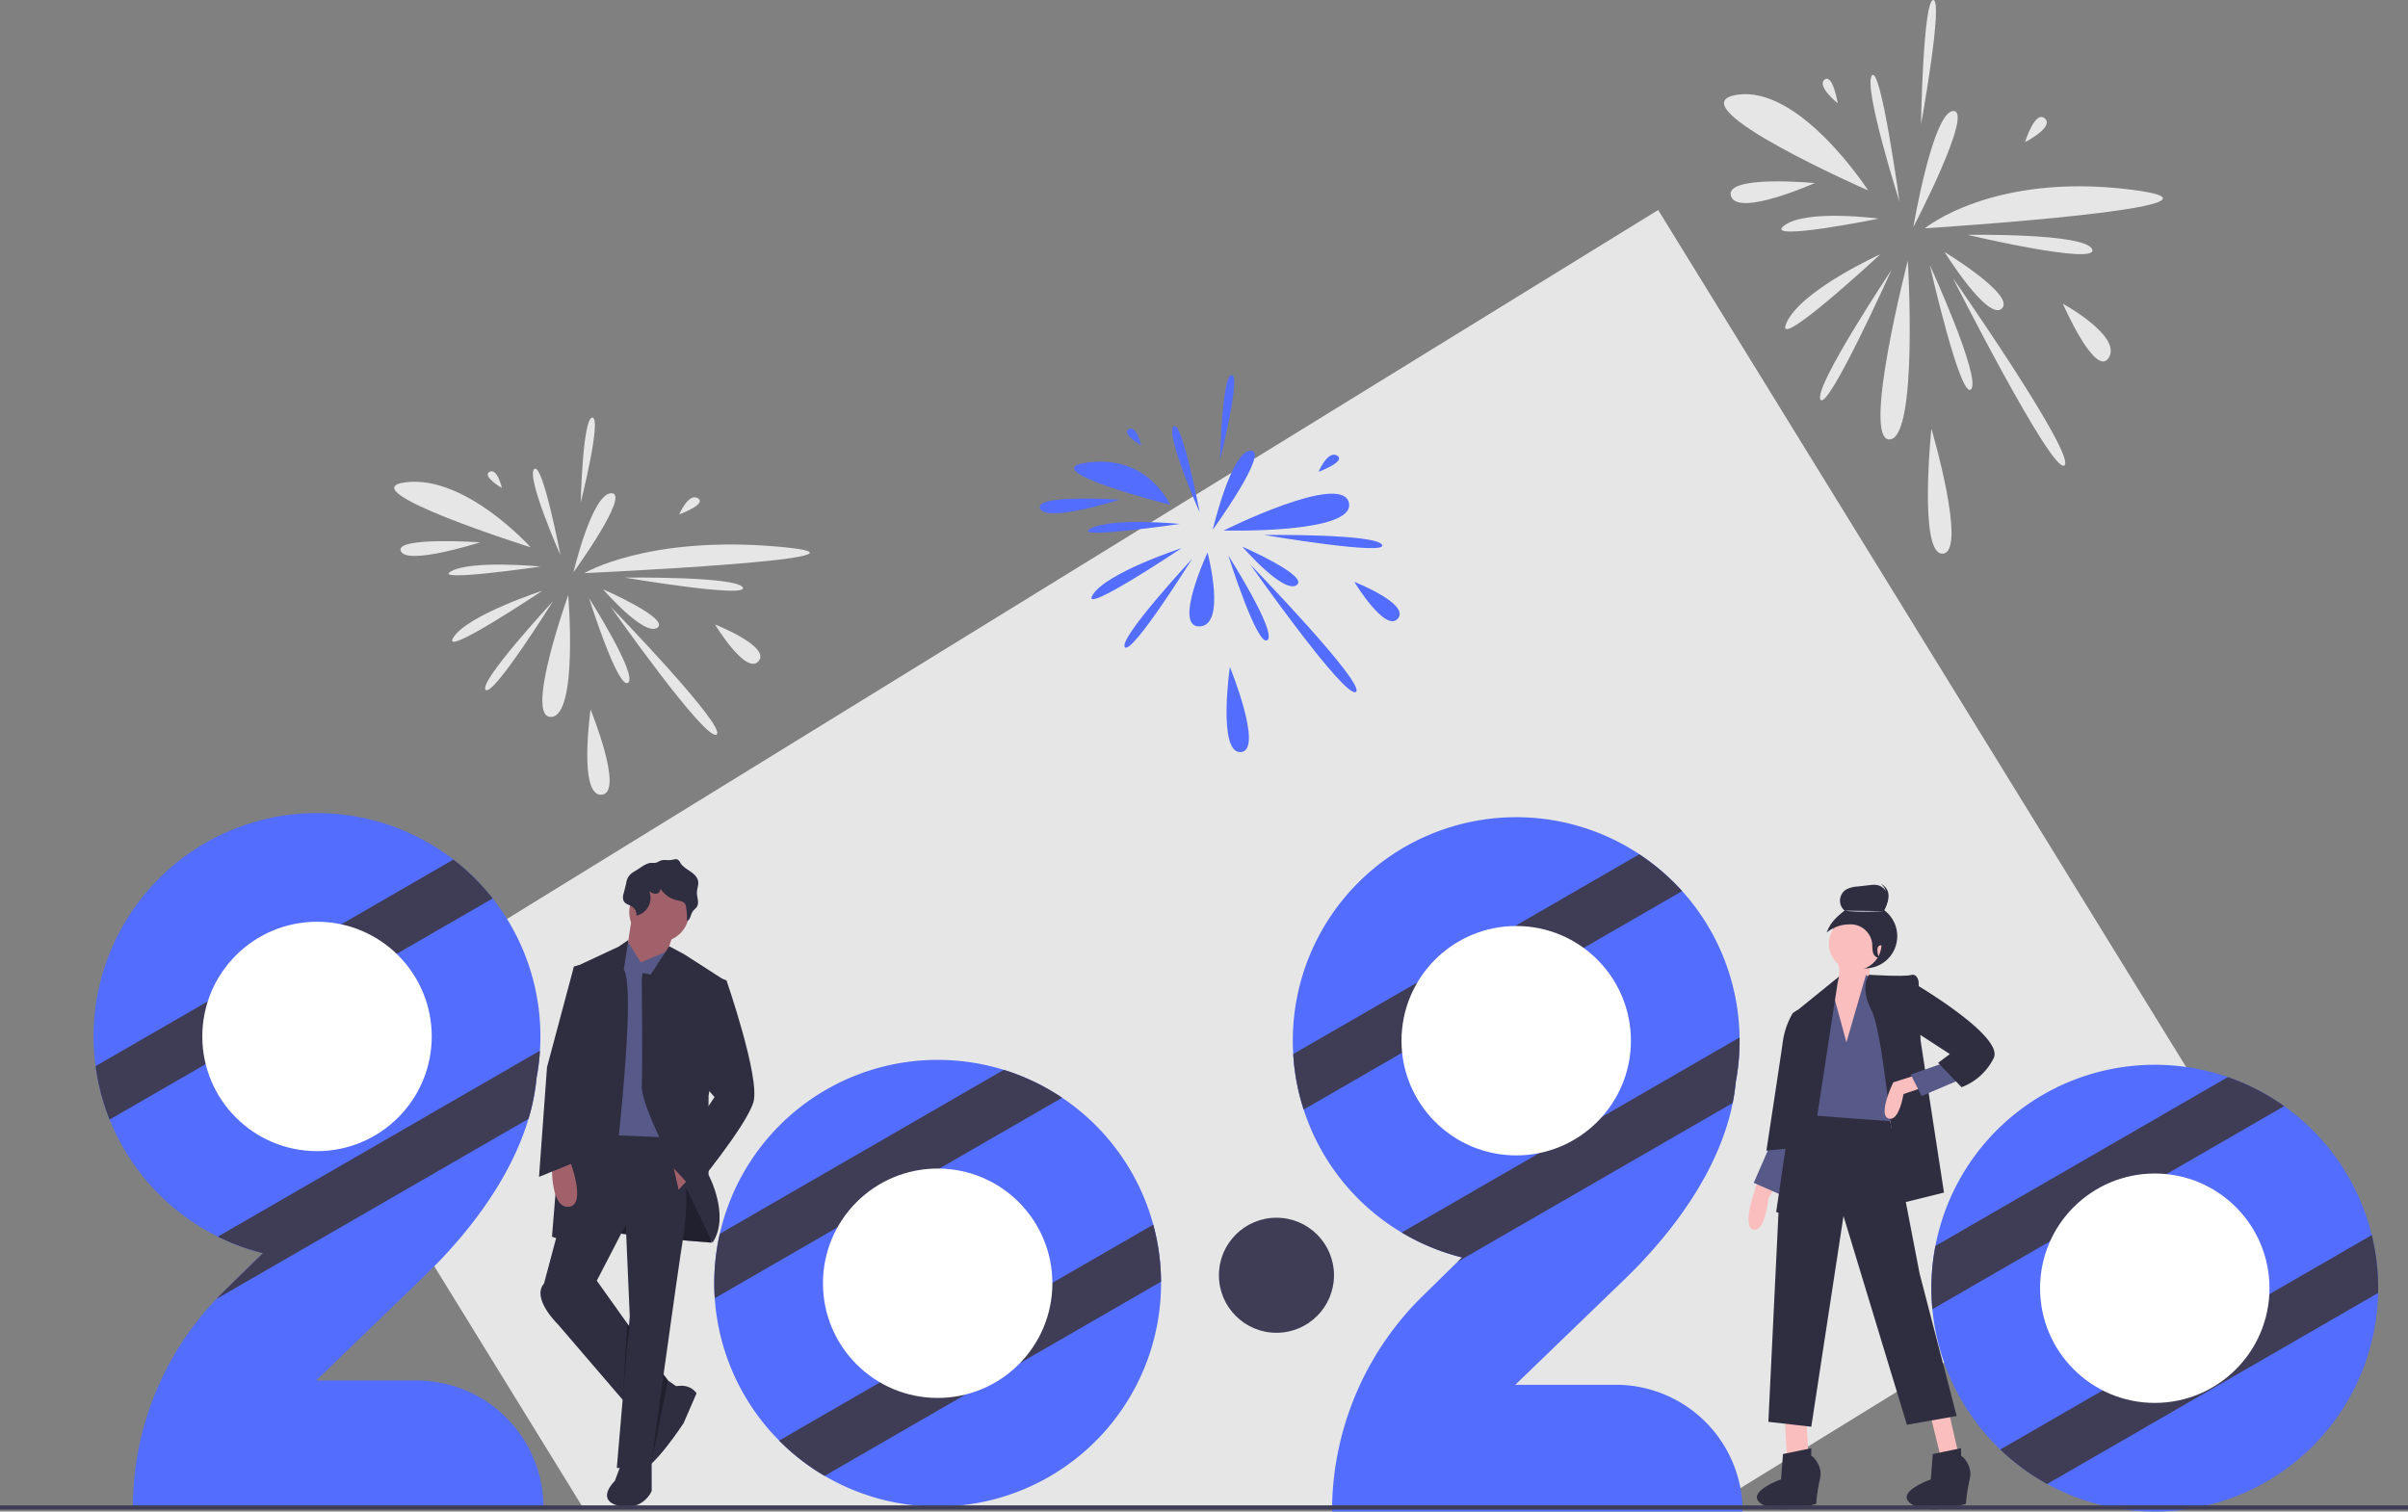 <svg xmlns="http://www.w3.org/2000/svg" id="e24bc711-9e15-4fed-90f5-8f2745b46a2e" width="1130" height="709.435" data-name="Layer 1" viewBox="0 0 1130 709.435"><rect x="0" y="0" width="1130" height="709.435" fill="#808080" stroke="none"/><title>new_decade</title><polygon fill="#e6e6e6" points="1056.61 550.685 801.97 707.525 273.53 707.525 140.39 491.365 778.13 98.565 1056.61 550.685"/><path fill="#fbbebe" d="M912.456,548.604l-.458,13.883-3.663,29.695L895.973,594.11l-3.205-11.955V566.729s6.868-10.798,5.037-18.125S912.456,548.604,912.456,548.604Z" transform="translate(-35 -95.282)"/><circle cx="875.186" cy="439.369" r="15.144" fill="#2f2e41"/><polygon fill="#fbbebe" points="837.622 665.95 838.537 684.723 848.61 681.976 847.695 666.866 837.622 665.95"/><polygon fill="#fbbebe" points="905.844 664.119 910.652 683.578 918.893 681.747 914.544 662.745 905.844 664.119"/><path fill="#fbbebe" d="M859.801,649.513l-1.831,5.952s-5.494,16.025,0,16.941,6.868-14.652,6.868-14.652l3.205-5.494Z" transform="translate(-35 -95.282)"/><polygon fill="#575a89" points="830.754 537.289 822.97 555.146 834.757 560.338 841.285 537.289 830.754 537.289"/><polygon fill="#2f2e41" points="886.156 521.721 900.808 597.728 918.207 664.577 894.855 668.698 865.094 570.713 849.984 669.613 829.838 667.324 834.874 563.388 845.863 518.974 886.156 521.721"/><path fill="#2f2e41" d="M884.984,778.632c.916,0,5.494,5.037,4.121,10.531a81.316,81.316,0,0,0-1.831,11.905s-16.712,5.723-25.412.229,8.928-11.676,8.928-11.676l.916-11.905,13.278-2.747Z" transform="translate(-35 -95.282)"/><path fill="#2f2e41" d="M955.267,778.632c.916,0,5.494,5.037,4.121,10.531a81.316,81.316,0,0,0-1.831,11.905s-16.712,5.723-25.412.229,8.928-11.676,8.928-11.676l.916-11.905,13.278-2.747Z" transform="translate(-35 -95.282)"/><circle cx="870.588" cy="442.968" r="12.362" fill="#fbbebe"/><path fill="#575a89" d="M901.467,584.495l9.157-31.593,3.205,1.831,17.857,44.871-8.242,21.978s-40.293-2.747-40.293-3.205,4.121-53.113,4.121-53.113l7.996-9.248.246,6.501Z" transform="translate(-35 -95.282)"/><path fill="#2f2e41" d="M935.35,556.107s-.458-4.121-3.663-3.205-19.583-.133-19.583-.133-4.684,5.627,1.268,17.074,12.591,90.429,12.591,90.429l21.291-5.266-10.989-71.428Z" transform="translate(-35 -95.282)"/><polygon fill="#2f2e41" points="863.033 458.306 841.285 475.934 842.658 506.612 833.501 568.882 845.405 571.629 862.347 461.283 863.033 458.306"/><path fill="#fbbebe" d="M933.518,600.063l-10.073,3.205s-7.326,15.11-2.289,16.941,7.089-11.426,7.089-11.426l9.394-3.226Z" transform="translate(-35 -95.282)"/><path fill="#2f2e41" d="M879.032,570.759l-.472-1.526-2.276,1.526a37.086,37.086,0,0,0-4.579,12.82c-.916,6.868-7.784,51.739-7.784,51.739l13.736-1.374Z" transform="translate(-35 -95.282)"/><polygon fill="#575a89" points="912.254 498.828 896.687 504.322 901.723 514.395 920.038 506.612 912.254 498.828"/><path fill="#2f2e41" d="M930.313,555.191c.458,0,45.329,26.099,40.293,36.63a27.707,27.707,0,0,1-15.11,13.736l-10.989-11.447,5.494-4.121L933.06,579.001Z" transform="translate(-35 -95.282)"/><path fill="#2f2e41" d="M923.111,530.051c-.232-2.834-1.589-5.739-4.098-7.077,1.26-2.531,2.386-5.42,1.556-8.122a6.199,6.199,0,0,0-4.67-4.178,12.165,12.165,0,0,0-3.628.047l-5.658.642a12.356,12.356,0,0,0-5.303,1.428,6.142,6.142,0,0,0-.709,9.858c-3.958,3.166-6.604,5.57-8.405,10.308a17.019,17.019,0,0,1,10.69-3.827,10.19,10.19,0,0,1,10.706,9.336,18.856,18.856,0,0,0,.348,3.953c.385,1.27,1.544,2.459,2.858,2.274-.182.026-1.304-3.342-.514-4.897l.012-.025a1.48,1.48,0,0,1,.804-.69,2.316,2.316,0,0,1,3.078,1.61c.439,1.687,1.142,3.839,1.756,3.268.804-.748.466-7.345.683-8.368A19.202,19.202,0,0,0,923.111,530.051Z" transform="translate(-35 -95.282)"/><path fill="#d0cde1" d="M918.95,522.929s-12.443.812-18.395-.271" transform="translate(-35 -95.282)"/><path fill="#2f2e41" d="M918.245,521.264c1.26-2.531,2.386-5.42,1.556-8.122a6.136,6.136,0,0,0-2.171-3.051,6.213,6.213,0,0,1,3.319,3.74c.831,2.702-.295,5.591-1.556,8.122C918.393,521.804,920.754,522.602,918.245,521.264Z" transform="translate(-35 -95.282)"/><path fill="#536dfe" d="M139.85,701.577l18.5-18.13a104.203,104.203,0,0,1-21.12-7.77,105.26,105.26,0,0,1-50.79-54.93,104.845,104.845,0,1,1,202.16-39.02q0,3.36-.22,6.68a105.392,105.392,0,0,1-1.59,12.79,99.038,99.038,0,0,1-3.78,19.19c-8.29,27.8-27.85,53.51-48.55,73.49l-51.12,49.34h47.18a59.51,59.51,0,0,1,59.5,59.5H97.36a141.595,141.595,0,0,1,39.15-97.75Q138.145,703.243,139.85,701.577Z" transform="translate(-35 -95.282)"/><path fill="#3f3d56" d="M266.2,516.957l-45.07,26.02-89.61,51.74-45.08,26.03a104.178,104.178,0,0,1-6.58-25.08l52.65-30.4,62.64-36.16,52.63-30.4A104.662,104.662,0,0,1,266.2,516.957Z" transform="translate(-35 -95.282)"/><path fill="#3f3d56" d="M288.38,588.408a105.392,105.392,0,0,1-1.59,12.79,99.038,99.038,0,0,1-3.78,19.19l-146.5,84.58q1.635-1.725,3.34-3.39l18.5-18.13a104.203,104.203,0,0,1-21.12-7.77Z" transform="translate(-35 -95.282)"/><circle cx="148.771" cy="486.443" r="53.832" fill="#fff"/><path fill="#536dfe" d="M579.85,697.558a104.834,104.834,0,0,1-209.43,7.03c-.16-2.32-.24-4.67-.24-7.03a104.844,104.844,0,0,1,206.01-27.52v.01a104.045,104.045,0,0,1,3.65,26.76v.01C579.85,697.068,579.85,697.308,579.85,697.558Z" transform="translate(-35 -95.282)"/><path fill="#3f3d56" d="M533.41,610.488l-57.6,33.25-47.83,27.62-57.56,33.23c-.16-2.32-.24-4.67-.24-7.03a104.941,104.941,0,0,1,2.58-23.2l133.3-76.96A104.489,104.489,0,0,1,533.41,610.488Z" transform="translate(-35 -95.282)"/><path fill="#3f3d56" d="M579.84,696.808v.01l-66.16,38.19-.02.01-25.57,14.77-66.14,38.19a104.417,104.417,0,0,1-21.32-16.57l47.31-27.32,80.91-46.71,47.34-27.33A104.045,104.045,0,0,1,579.84,696.808Z" transform="translate(-35 -95.282)"/><circle cx="440.015" cy="602.274" r="53.832" fill="#fff"/><path fill="#536dfe" d="M719.04,687.457l2.05-2.01a104.744,104.744,0,0,1-79.22-95.45q-.195-3.105-.19-6.27a104.825,104.825,0,0,1,209.64-1.52c.02.51.02,1.01.02,1.52a105.866,105.866,0,0,1-1.81,19.47,92.204,92.204,0,0,1-1.43,9.74v.01c-6.26,31.4-27.87,60.7-50.9,82.93l-51.12,49.34h47.18a59.51,59.51,0,0,1,59.5,59.5H660.09a141.607,141.607,0,0,1,42.5-101.14Z" transform="translate(-35 -95.282)"/><path fill="#3f3d56" d="M824.36,513.517l-177.59,102.53a103.896,103.896,0,0,1-4.9-26.05l162.4-93.76A104.975,104.975,0,0,1,824.36,513.517Z" transform="translate(-35 -95.282)"/><path fill="#3f3d56" d="M851.34,583.728a105.866,105.866,0,0,1-1.81,19.47,92.204,92.204,0,0,1-1.43,9.74v.01l-129.06,74.51,2.05-2.01a104.17,104.17,0,0,1-28.32-11.7l158.55-91.54C851.34,582.717,851.34,583.217,851.34,583.728Z" transform="translate(-35 -95.282)"/><circle cx="711.509" cy="488.443" r="53.832" fill="#fff"/><path fill="#536dfe" d="M1151,699.887c0,.74-.01,1.49-.02,2.23a104.829,104.829,0,0,1-209.17,7.63c-.32-3.25-.47-6.53-.47-9.86a104.81,104.81,0,0,1,165.56-85.46,104.657,104.657,0,0,1,44.1,85.46Z" transform="translate(-35 -95.282)"/><path fill="#3f3d56" d="M1106.9,614.428l-165.09,95.32c-.32-3.25-.47-6.53-.47-9.86a103.789,103.789,0,0,1,1.89-19.84l137.25-79.24A104.31,104.31,0,0,1,1106.9,614.428Z" transform="translate(-35 -95.282)"/><path fill="#3f3d56" d="M1151,699.887c0,.74-.01,1.49-.02,2.23l-155.3,89.66a104.68,104.68,0,0,1-22.01-16.17l174.34-100.66A104.552,104.552,0,0,1,1151,699.887Z" transform="translate(-35 -95.282)"/><circle cx="1011.17" cy="604.607" r="53.832" fill="#fff"/><path fill="#2f2e41" d="M368.902,669.621v8.891s-63.639-4.679-66.915-9.827,4.211-39.307,4.211-39.307l55.216,10.763Z" transform="translate(-35 -95.282)"/><path d="M368.902,669.621v8.891s-63.639-4.679-66.915-9.827,4.211-39.307,4.211-39.307l55.216,10.763Z" opacity=".3" transform="translate(-35 -95.282)"/><path fill="#2f2e41" d="M313.686,694.421l34.627,48.665,4.679,3.276-13.57,20.121-42.582-49.601s-12.634-12.166-6.551-19.185S313.686,694.421,313.686,694.421Z" transform="translate(-35 -95.282)"/><path fill="#2f2e41" d="M350.653,746.362s7.019-2.808,11.23,2.808l-6.083,14.038s-14.974,22.929-21.057,22.461-4.679-9.359-2.808-10.295S338.45,765.351,338.45,765.351Z" transform="translate(-35 -95.282)"/><path fill="#2f2e41" d="M340.799,781.033l.027,13.995a12.98,12.98,0,0,1-15.442,7.019c-11.23-2.808-1.872-11.698-1.872-11.698l2.808-7.487Z" transform="translate(-35 -95.282)"/><circle cx="309.336" cy="428.108" r="14.038" fill="#a0616a"/><polygon fill="#a0616a" points="296.935 427.874 294.128 446.124 307.23 464.841 316.589 436.297 296.935 427.874"/><polygon fill="#575a89" points="300.679 451.739 313.29 446.358 315.185 538.307 275.878 535.499 289.448 447.527 294.74 442.146 300.679 451.739"/><path fill="#2f2e41" d="M336.147,555.444l.349-3.513,3.863.705,8.674-13.26,7.236,3.902,19.653,12.634-8.423,53.813v36.967s10.295,19.185,1.872,31.82L357.672,654.179s-21.993-37.903-21.525-49.601S336.147,555.444,336.147,555.444Z" transform="translate(-35 -95.282)"/><path fill="#2f2e41" d="M327.724,550.297l2.168-13.858-4.508,3.095-21.057,9.827-10.295,126.343,24.801,8.891S335.211,561.527,327.724,550.297Z" transform="translate(-35 -95.282)"/><path fill="#2f2e41" d="M309.007,627.506l45.858,1.872s4.211,25.269.936,45.39-15.442,109.497-15.442,109.497H324.448l6.083-71.126-1.872-43.05L315.09,696.293l-24.801,1.404Z" transform="translate(-35 -95.282)"/><path fill="#2f2e41" d="M349.97,498.911c1.091-.177,2.297-.683,3.222-.079a4.275,4.275,0,0,1,1.115,1.485c1.071,1.748,2.946,2.802,4.638,3.959s3.381,2.671,3.687,4.698c.264,1.745-.563,3.475-.588,5.24-.031,2.233,1.18,4.653.036,6.571-.523.877-1.452,1.442-2.024,2.287-1.01,1.493-1.005,3.9-2.709,4.49a35.078,35.078,0,0,0-.358-6.378,4.166,4.166,0,0,0-.543-1.734c-.762-1.139-2.324-1.312-3.664-1.602a12.597,12.597,0,0,1-8.216-6.079c.857,1.016-.116,2.732-1.422,2.978a4.341,4.341,0,0,1-3.567-1.421A8.545,8.545,0,0,1,333.686,525.02a4.636,4.636,0,0,0-1.903-4.121c-1.352-.956-3.285-1.24-4.091-2.686a5.074,5.074,0,0,1-.014-3.678l1.147-4.554a7.008,7.008,0,0,1,3.774-5.614l3.438-2.199a12.364,12.364,0,0,1,3.523-1.774c1.125-.282,2.265.066,3.368-.236.911-.25,1.652-.903,2.599-1.112C346.99,498.723,348.498,499.15,349.97,498.911Z" transform="translate(-35 -95.282)"/><path fill="#a0616a" d="M302.455,640.141s7.955,20.589-.468,21.525-7.955-18.25-7.955-18.25Z" transform="translate(-35 -95.282)"/><polygon fill="#2f2e41" points="274.007 454.546 271.755 452.946 269.327 453.611 256.693 500.872 252.949 552.345 270.263 545.326 269.327 508.827 274.007 454.546"/><polygon fill="#a0616a" points="323.608 552.813 318.461 558.428 316.171 548.344 323.608 552.813"/><path fill="#2f2e41" d="M371.71,556.38l2.374-1.649,1.838.713s15.91,45.858,12.634,57.088-28.076,41.178-28.076,41.178L349.249,641.544l21.057-31.352-6.551-7.487Z" transform="translate(-35 -95.282)"/><polygon points="294.358 631.579 292.188 656.95 294.358 621.164 295.532 622.814 294.358 631.579" opacity=".3"/><polygon points="311.39 645.101 305.799 685.75 313.547 647.57 311.39 645.101" opacity=".3"/><rect width="1130" height="2" y="706.525" fill="#3f3d56"/><circle cx="599" cy="598.525" r="27" fill="#3f3d56"/><path fill="#e6e6e6" d="M917.445,214.571s-36.96,16.694-44.048,32.104S917.445,214.571,917.445,214.571Z" transform="translate(-35 -95.282)"/><path fill="#e6e6e6" d="M916.644,197.897s-34.06-4.591-44.393,3.255S916.644,197.897,916.644,197.897Z" transform="translate(-35 -95.282)"/><path fill="#e6e6e6" d="M926.392,190.03s-17.132-53.947-12.981-59.286S926.392,190.03,926.392,190.03Z" transform="translate(-35 -95.282)"/><path fill="#e6e6e6" d="M932.867,201.893s9.195-54.528,18.829-54.528S932.867,201.893,932.867,201.893Z" transform="translate(-35 -95.282)"/><path fill="#e6e6e6" d="M938.264,202.437s31.614-26.199,96.385-18.202S938.264,202.437,938.264,202.437Z" transform="translate(-35 -95.282)"/><path fill="#e6e6e6" d="M958.313,205.509s55.377-.969,58.488,6.785S958.313,205.509,958.313,205.509Z" transform="translate(-35 -95.282)"/><path fill="#e6e6e6" d="M947.517,213.56s33.448,20.274,26.912,26.512S947.517,213.56,947.517,213.56Z" transform="translate(-35 -95.282)"/><path fill="#e6e6e6" d="M1003.035,237.829s27.759,15.168,21.59,25.28S1003.035,237.829,1003.035,237.829Z" transform="translate(-35 -95.282)"/><path fill="#e6e6e6" d="M951.373,225.694s57.831,82.918,52.433,87.974S951.373,225.694,951.373,225.694Z" transform="translate(-35 -95.282)"/><path fill="#e6e6e6" d="M940.578,219.627s24.348,53.18,19.379,58.35S940.578,219.627,940.578,219.627Z" transform="translate(-35 -95.282)"/><path fill="#e6e6e6" d="M930.277,217.605s-21.914,84.797-8.467,83.923S930.277,217.605,930.277,217.605Z" transform="translate(-35 -95.282)"/><path fill="#e6e6e6" d="M922.708,221.82s-36.784,55.173-33.418,60.984S922.708,221.82,922.708,221.82Z" transform="translate(-35 -95.282)"/><path fill="#e6e6e6" d="M911.668,184.667s-32.07-49.678-61.725-44.863S911.668,184.667,911.668,184.667Z" transform="translate(-35 -95.282)"/><path fill="#e6e6e6" d="M886.602,181.202s-42.409-4.045-39.325,6.067S886.602,181.202,886.602,181.202Z" transform="translate(-35 -95.282)"/><path fill="#e6e6e6" d="M897.397,143.787s-2.313-14.157-6.169-11.123S897.397,143.787,897.397,143.787Z" transform="translate(-35 -95.282)"/><path fill="#e6e6e6" d="M936.465,153.804s10.581-58.307,5.785-58.521S936.465,153.804,936.465,153.804Z" transform="translate(-35 -95.282)"/><path fill="#e6e6e6" d="M985.3,161.989s4.626-15.168,9.253-11.123S985.3,161.989,985.3,161.989Z" transform="translate(-35 -95.282)"/><path fill="#e6e6e6" d="M941.349,296.478s-6.169,59.661,5.398,58.65S941.349,296.478,941.349,296.478Z" transform="translate(-35 -95.282)"/><path fill="#e6e6e6" d="M289.511,372.535s-34.99,11.371-41.701,21.867S289.511,372.535,289.511,372.535Z" transform="translate(-35 -95.282)"/><path fill="#e6e6e6" d="M288.752,361.177s-32.245-3.127-42.027,2.217S288.752,361.177,288.752,361.177Z" transform="translate(-35 -95.282)"/><path fill="#e6e6e6" d="M297.98,355.819s-16.219-36.745-12.289-40.382S297.98,355.819,297.98,355.819Z" transform="translate(-35 -95.282)"/><path fill="#e6e6e6" d="M304.11,363.899s8.705-37.141,17.825-37.141S304.11,363.899,304.11,363.899Z" transform="translate(-35 -95.282)"/><path fill="#e6e6e6" d="M309.22,364.27s29.929-17.845,91.248-12.398S309.22,364.27,309.22,364.27Z" transform="translate(-35 -95.282)"/><path fill="#e6e6e6" d="M328.2,366.362s52.425-.66,55.371,4.622S328.2,366.362,328.2,366.362Z" transform="translate(-35 -95.282)"/><path fill="#e6e6e6" d="M317.98,371.846s31.665,13.81,25.478,18.059S317.98,371.846,317.98,371.846Z" transform="translate(-35 -95.282)"/><path fill="#e6e6e6" d="M370.538,388.377s26.279,10.332,20.439,17.219S370.538,388.377,370.538,388.377Z" transform="translate(-35 -95.282)"/><path fill="#e6e6e6" d="M321.63,380.111s54.749,56.479,49.639,59.923S321.63,380.111,321.63,380.111Z" transform="translate(-35 -95.282)"/><path fill="#e6e6e6" d="M311.41,375.979s23.051,36.223,18.346,39.745S311.41,375.979,311.41,375.979Z" transform="translate(-35 -95.282)"/><path fill="#e6e6e6" d="M301.658,374.601S280.913,432.36,293.643,431.764,301.658,374.601,301.658,374.601Z" transform="translate(-35 -95.282)"/><path fill="#e6e6e6" d="M294.493,377.472s-34.824,37.581-31.637,41.539S294.493,377.472,294.493,377.472Z" transform="translate(-35 -95.282)"/><path fill="#e6e6e6" d="M284.041,352.166s-30.36-33.838-58.435-30.558S284.041,352.166,284.041,352.166Z" transform="translate(-35 -95.282)"/><path fill="#e6e6e6" d="M260.311,349.806s-40.149-2.755-37.229,4.133S260.311,349.806,260.311,349.806Z" transform="translate(-35 -95.282)"/><path fill="#e6e6e6" d="M270.531,324.321s-2.19-9.643-5.84-7.576S270.531,324.321,270.531,324.321Z" transform="translate(-35 -95.282)"/><path fill="#e6e6e6" d="M307.516,331.144s10.017-39.715,5.477-39.861S307.516,331.144,307.516,331.144Z" transform="translate(-35 -95.282)"/><path fill="#e6e6e6" d="M353.749,336.719s4.38-10.332,8.76-7.576S353.749,336.719,353.749,336.719Z" transform="translate(-35 -95.282)"/><path fill="#e6e6e6" d="M312.14,428.325s-5.84,40.637,5.11,39.949S312.14,428.325,312.14,428.325Z" transform="translate(-35 -95.282)"/><path fill="#536dfe" d="M589.511,352.535s-34.99,11.371-41.701,21.867S589.511,352.535,589.511,352.535Z" transform="translate(-35 -95.282)"/><path fill="#536dfe" d="M588.752,341.177s-32.245-3.127-42.027,2.217S588.752,341.177,588.752,341.177Z" transform="translate(-35 -95.282)"/><path fill="#536dfe" d="M597.98,335.819s-16.219-36.745-12.289-40.382S597.98,335.819,597.98,335.819Z" transform="translate(-35 -95.282)"/><path fill="#536dfe" d="M604.11,343.899s8.705-37.141,17.825-37.141S604.11,343.899,604.11,343.899Z" transform="translate(-35 -95.282)"/><path fill="#536dfe" d="M609.22,344.27S664.753,316.588,668,331.283,609.22,344.27,609.22,344.27Z" transform="translate(-35 -95.282)"/><path fill="#536dfe" d="M628.2,346.362s52.425-.66,55.371,4.622S628.2,346.362,628.2,346.362Z" transform="translate(-35 -95.282)"/><path fill="#536dfe" d="M617.98,351.846s31.665,13.81,25.478,18.059S617.98,351.846,617.98,351.846Z" transform="translate(-35 -95.282)"/><path fill="#536dfe" d="M670.538,368.377s26.279,10.332,20.439,17.219S670.538,368.377,670.538,368.377Z" transform="translate(-35 -95.282)"/><path fill="#536dfe" d="M621.63,360.111s54.749,56.479,49.639,59.923S621.63,360.111,621.63,360.111Z" transform="translate(-35 -95.282)"/><path fill="#536dfe" d="M611.41,355.979s23.051,36.223,18.346,39.745S611.41,355.979,611.41,355.979Z" transform="translate(-35 -95.282)"/><path fill="#536dfe" d="M601.658,354.601S585.27,389.878,598,389.283,601.658,354.601,601.658,354.601Z" transform="translate(-35 -95.282)"/><path fill="#536dfe" d="M594.493,357.472s-34.824,37.581-31.637,41.539S594.493,357.472,594.493,357.472Z" transform="translate(-35 -95.282)"/><path fill="#536dfe" d="M584.041,332.166S574.075,309.003,546,312.283,584.041,332.166,584.041,332.166Z" transform="translate(-35 -95.282)"/><path fill="#536dfe" d="M560.311,329.806s-40.149-2.755-37.229,4.133S560.311,329.806,560.311,329.806Z" transform="translate(-35 -95.282)"/><path fill="#536dfe" d="M570.531,304.321s-2.19-9.643-5.84-7.576S570.531,304.321,570.531,304.321Z" transform="translate(-35 -95.282)"/><path fill="#536dfe" d="M607.516,311.144s10.017-39.715,5.477-39.861S607.516,311.144,607.516,311.144Z" transform="translate(-35 -95.282)"/><path fill="#536dfe" d="M653.749,316.719s4.38-10.332,8.76-7.576S653.749,316.719,653.749,316.719Z" transform="translate(-35 -95.282)"/><path fill="#536dfe" d="M612.14,408.325s-5.84,40.637,5.11,39.949S612.14,408.325,612.14,408.325Z" transform="translate(-35 -95.282)"/></svg>
